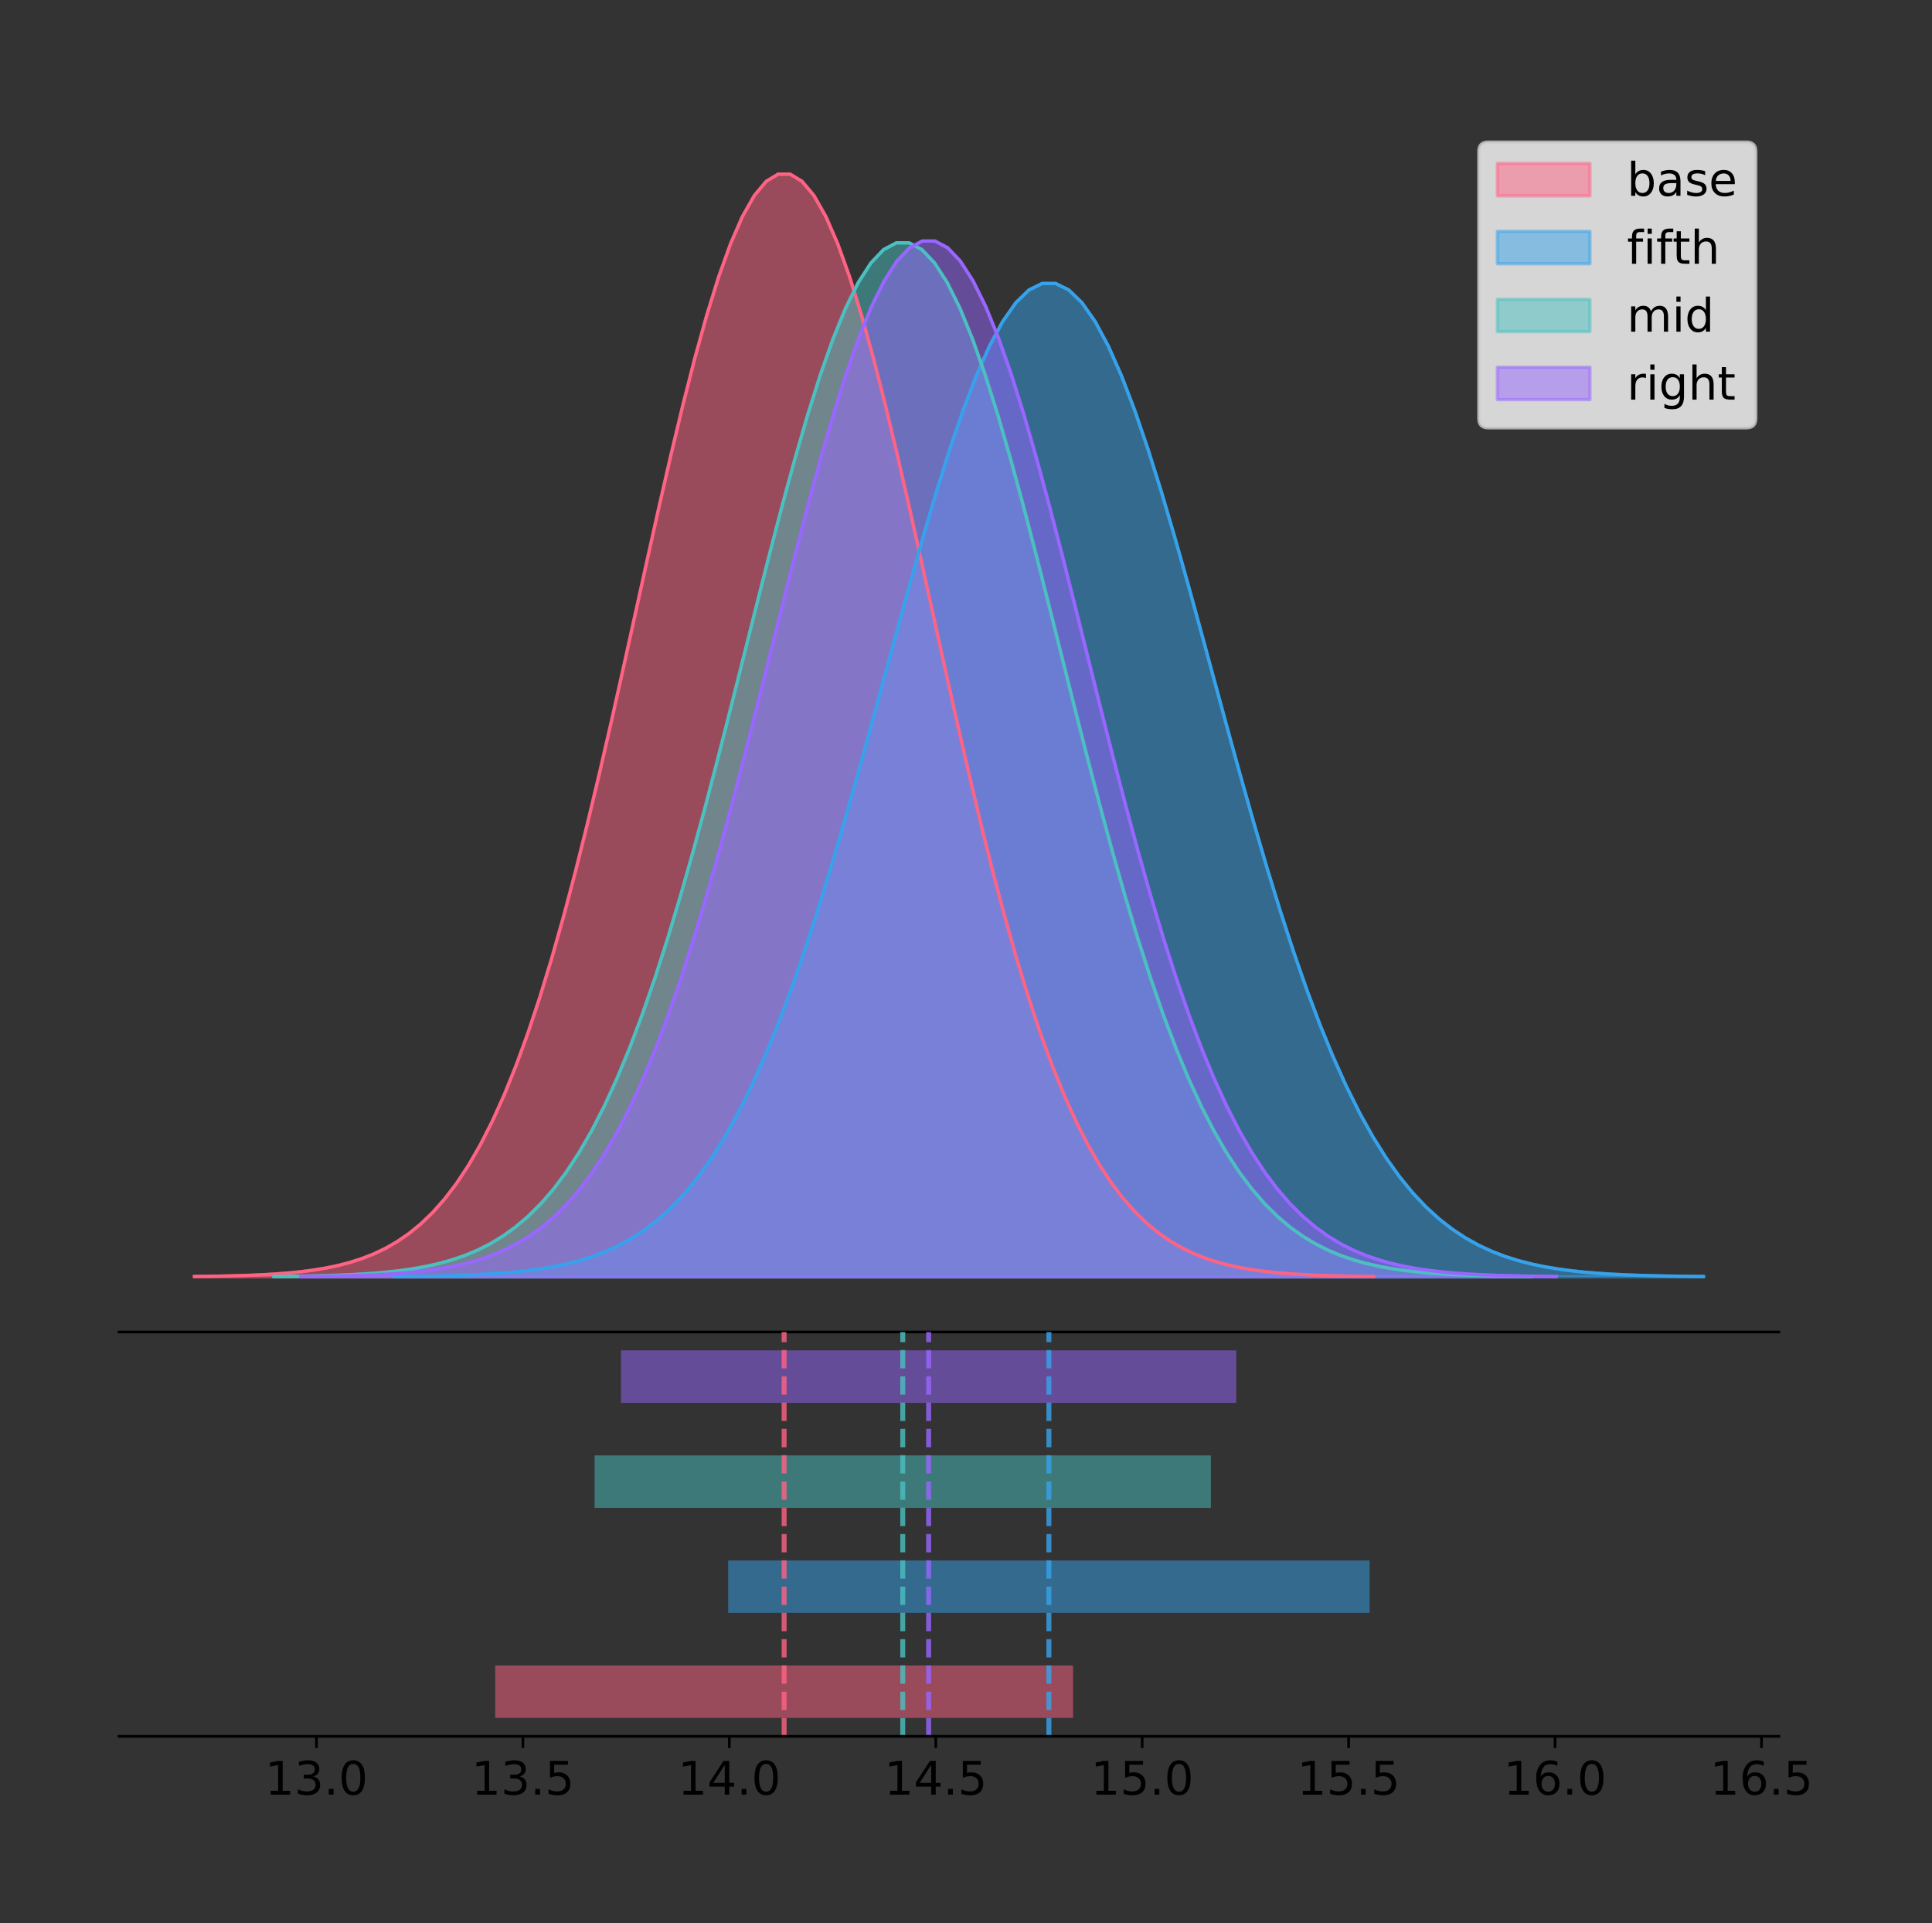 <?xml version="1.0" encoding="utf-8" standalone="no"?>
<!DOCTYPE svg PUBLIC "-//W3C//DTD SVG 1.1//EN"
  "http://www.w3.org/Graphics/SVG/1.1/DTD/svg11.dtd">
<!-- Created with matplotlib (https://matplotlib.org/) -->
<svg height="581.789pt" version="1.1" viewBox="0 0 584.517 581.789" width="584.517pt" xmlns="http://www.w3.org/2000/svg" xmlns:xlink="http://www.w3.org/1999/xlink">
 <rect x="0" y="0" width="584.517" height="581.789" fill="#333333" stroke="none"/>
 <defs>
  <style type="text/css">
*{stroke-linecap:butt;stroke-linejoin:round;}
  </style>
 </defs>
 <g id="figure_1">
  <g id="patch_1">
   <path d="M 0 581.789 
L 584.517 581.789 
L 584.517 0 
L 0 0 
z
" style="fill:none;"/>
  </g>
  <g id="axes_1">
   <g id="patch_2">
    <path d="M 36 402.93 
L 538.2 402.93 
L 538.2 36 
L 36 36 
z
" style="fill:none;"/>
   </g>
   <g id="PolyCollection_1">
    <defs>
     <path d="M 58.827 -195.538 
L 58.827 -195.65 
L 62.431 -195.692 
L 66.036 -195.749 
L 69.64 -195.825 
L 73.244 -195.925 
L 76.848 -196.058 
L 80.452 -196.23 
L 84.056 -196.455 
L 87.661 -196.744 
L 91.265 -197.115 
L 94.869 -197.585 
L 98.473 -198.179 
L 102.077 -198.923 
L 105.681 -199.848 
L 109.286 -200.99 
L 112.89 -202.39 
L 116.494 -204.093 
L 120.098 -206.151 
L 123.702 -208.617 
L 127.306 -211.552 
L 130.911 -215.017 
L 134.515 -219.078 
L 138.119 -223.801 
L 141.723 -229.25 
L 145.327 -235.488 
L 148.931 -242.572 
L 152.535 -250.552 
L 156.14 -259.468 
L 159.744 -269.344 
L 163.348 -280.192 
L 166.952 -292.002 
L 170.556 -304.744 
L 174.16 -318.365 
L 177.765 -332.786 
L 181.369 -347.901 
L 184.973 -363.58 
L 188.577 -379.667 
L 192.181 -395.98 
L 195.785 -412.318 
L 199.39 -428.462 
L 202.994 -444.18 
L 206.598 -459.23 
L 210.202 -473.372 
L 213.806 -486.366 
L 217.41 -497.987 
L 221.015 -508.025 
L 224.619 -516.294 
L 228.223 -522.64 
L 231.827 -526.94 
L 235.431 -529.111 
L 239.035 -529.111 
L 242.64 -526.94 
L 246.244 -522.64 
L 249.848 -516.294 
L 253.452 -508.025 
L 257.056 -497.987 
L 260.66 -486.366 
L 264.264 -473.372 
L 267.869 -459.23 
L 271.473 -444.18 
L 275.077 -428.462 
L 278.681 -412.318 
L 282.285 -395.98 
L 285.889 -379.667 
L 289.494 -363.58 
L 293.098 -347.901 
L 296.702 -332.786 
L 300.306 -318.365 
L 303.91 -304.744 
L 307.514 -292.002 
L 311.119 -280.192 
L 314.723 -269.344 
L 318.327 -259.468 
L 321.931 -250.552 
L 325.535 -242.572 
L 329.139 -235.488 
L 332.744 -229.25 
L 336.348 -223.801 
L 339.952 -219.078 
L 343.556 -215.017 
L 347.16 -211.552 
L 350.764 -208.617 
L 354.369 -206.151 
L 357.973 -204.093 
L 361.577 -202.39 
L 365.181 -200.99 
L 368.785 -199.848 
L 372.389 -198.923 
L 375.993 -198.179 
L 379.598 -197.585 
L 383.202 -197.115 
L 386.806 -196.744 
L 390.41 -196.455 
L 394.014 -196.23 
L 397.618 -196.058 
L 401.223 -195.925 
L 404.827 -195.825 
L 408.431 -195.749 
L 412.035 -195.692 
L 415.639 -195.65 
L 415.639 -195.538 
L 415.639 -195.538 
L 412.035 -195.538 
L 408.431 -195.538 
L 404.827 -195.538 
L 401.223 -195.538 
L 397.618 -195.538 
L 394.014 -195.538 
L 390.41 -195.538 
L 386.806 -195.538 
L 383.202 -195.538 
L 379.598 -195.538 
L 375.993 -195.538 
L 372.389 -195.538 
L 368.785 -195.538 
L 365.181 -195.538 
L 361.577 -195.538 
L 357.973 -195.538 
L 354.369 -195.538 
L 350.764 -195.538 
L 347.16 -195.538 
L 343.556 -195.538 
L 339.952 -195.538 
L 336.348 -195.538 
L 332.744 -195.538 
L 329.139 -195.538 
L 325.535 -195.538 
L 321.931 -195.538 
L 318.327 -195.538 
L 314.723 -195.538 
L 311.119 -195.538 
L 307.514 -195.538 
L 303.91 -195.538 
L 300.306 -195.538 
L 296.702 -195.538 
L 293.098 -195.538 
L 289.494 -195.538 
L 285.889 -195.538 
L 282.285 -195.538 
L 278.681 -195.538 
L 275.077 -195.538 
L 271.473 -195.538 
L 267.869 -195.538 
L 264.264 -195.538 
L 260.66 -195.538 
L 257.056 -195.538 
L 253.452 -195.538 
L 249.848 -195.538 
L 246.244 -195.538 
L 242.64 -195.538 
L 239.035 -195.538 
L 235.431 -195.538 
L 231.827 -195.538 
L 228.223 -195.538 
L 224.619 -195.538 
L 221.015 -195.538 
L 217.41 -195.538 
L 213.806 -195.538 
L 210.202 -195.538 
L 206.598 -195.538 
L 202.994 -195.538 
L 199.39 -195.538 
L 195.785 -195.538 
L 192.181 -195.538 
L 188.577 -195.538 
L 184.973 -195.538 
L 181.369 -195.538 
L 177.765 -195.538 
L 174.16 -195.538 
L 170.556 -195.538 
L 166.952 -195.538 
L 163.348 -195.538 
L 159.744 -195.538 
L 156.14 -195.538 
L 152.535 -195.538 
L 148.931 -195.538 
L 145.327 -195.538 
L 141.723 -195.538 
L 138.119 -195.538 
L 134.515 -195.538 
L 130.911 -195.538 
L 127.306 -195.538 
L 123.702 -195.538 
L 120.098 -195.538 
L 116.494 -195.538 
L 112.89 -195.538 
L 109.286 -195.538 
L 105.681 -195.538 
L 102.077 -195.538 
L 98.473 -195.538 
L 94.869 -195.538 
L 91.265 -195.538 
L 87.661 -195.538 
L 84.056 -195.538 
L 80.452 -195.538 
L 76.848 -195.538 
L 73.244 -195.538 
L 69.64 -195.538 
L 66.036 -195.538 
L 62.431 -195.538 
L 58.827 -195.538 
z
" id="m42a2b2a4ad" style="stroke:#ff6384;stroke-opacity:0.5;"/>
    </defs>
    <g clip-path="url(#pbdfae37629)">
     <use style="fill:#ff6384;fill-opacity:0.5;stroke:#ff6384;stroke-opacity:0.5;" x="0" xlink:href="#m42a2b2a4ad" y="581.789"/>
    </g>
   </g>
   <g id="PolyCollection_2">
    <defs>
     <path d="M 119.302 -195.538 
L 119.302 -195.639 
L 123.303 -195.677 
L 127.304 -195.728 
L 131.304 -195.796 
L 135.305 -195.887 
L 139.306 -196.006 
L 143.307 -196.162 
L 147.307 -196.364 
L 151.308 -196.625 
L 155.309 -196.958 
L 159.309 -197.382 
L 163.31 -197.917 
L 167.311 -198.587 
L 171.312 -199.421 
L 175.312 -200.45 
L 179.313 -201.711 
L 183.314 -203.245 
L 187.314 -205.099 
L 191.315 -207.321 
L 195.316 -209.964 
L 199.317 -213.086 
L 203.317 -216.745 
L 207.318 -220.999 
L 211.319 -225.908 
L 215.319 -231.528 
L 219.32 -237.91 
L 223.321 -245.099 
L 227.322 -253.131 
L 231.322 -262.029 
L 235.323 -271.801 
L 239.324 -282.441 
L 243.324 -293.92 
L 247.325 -306.191 
L 251.326 -319.182 
L 255.326 -332.799 
L 259.327 -346.924 
L 263.328 -361.416 
L 267.329 -376.112 
L 271.329 -390.831 
L 275.33 -405.375 
L 279.331 -419.534 
L 283.331 -433.093 
L 287.332 -445.833 
L 291.333 -457.539 
L 295.334 -468.008 
L 299.334 -477.051 
L 303.335 -484.501 
L 307.336 -490.217 
L 311.336 -494.091 
L 315.337 -496.047 
L 319.338 -496.047 
L 323.339 -494.091 
L 327.339 -490.217 
L 331.34 -484.501 
L 335.341 -477.051 
L 339.341 -468.008 
L 343.342 -457.539 
L 347.343 -445.833 
L 351.344 -433.093 
L 355.344 -419.534 
L 359.345 -405.375 
L 363.346 -390.831 
L 367.346 -376.112 
L 371.347 -361.416 
L 375.348 -346.924 
L 379.349 -332.799 
L 383.349 -319.182 
L 387.35 -306.191 
L 391.351 -293.92 
L 395.351 -282.441 
L 399.352 -271.801 
L 403.353 -262.029 
L 407.354 -253.131 
L 411.354 -245.099 
L 415.355 -237.91 
L 419.356 -231.528 
L 423.356 -225.908 
L 427.357 -220.999 
L 431.358 -216.745 
L 435.358 -213.086 
L 439.359 -209.964 
L 443.36 -207.321 
L 447.361 -205.099 
L 451.361 -203.245 
L 455.362 -201.711 
L 459.363 -200.45 
L 463.363 -199.421 
L 467.364 -198.587 
L 471.365 -197.917 
L 475.366 -197.382 
L 479.366 -196.958 
L 483.367 -196.625 
L 487.368 -196.364 
L 491.368 -196.162 
L 495.369 -196.006 
L 499.37 -195.887 
L 503.371 -195.796 
L 507.371 -195.728 
L 511.372 -195.677 
L 515.373 -195.639 
L 515.373 -195.538 
L 515.373 -195.538 
L 511.372 -195.538 
L 507.371 -195.538 
L 503.371 -195.538 
L 499.37 -195.538 
L 495.369 -195.538 
L 491.368 -195.538 
L 487.368 -195.538 
L 483.367 -195.538 
L 479.366 -195.538 
L 475.366 -195.538 
L 471.365 -195.538 
L 467.364 -195.538 
L 463.363 -195.538 
L 459.363 -195.538 
L 455.362 -195.538 
L 451.361 -195.538 
L 447.361 -195.538 
L 443.36 -195.538 
L 439.359 -195.538 
L 435.358 -195.538 
L 431.358 -195.538 
L 427.357 -195.538 
L 423.356 -195.538 
L 419.356 -195.538 
L 415.355 -195.538 
L 411.354 -195.538 
L 407.354 -195.538 
L 403.353 -195.538 
L 399.352 -195.538 
L 395.351 -195.538 
L 391.351 -195.538 
L 387.35 -195.538 
L 383.349 -195.538 
L 379.349 -195.538 
L 375.348 -195.538 
L 371.347 -195.538 
L 367.346 -195.538 
L 363.346 -195.538 
L 359.345 -195.538 
L 355.344 -195.538 
L 351.344 -195.538 
L 347.343 -195.538 
L 343.342 -195.538 
L 339.341 -195.538 
L 335.341 -195.538 
L 331.34 -195.538 
L 327.339 -195.538 
L 323.339 -195.538 
L 319.338 -195.538 
L 315.337 -195.538 
L 311.336 -195.538 
L 307.336 -195.538 
L 303.335 -195.538 
L 299.334 -195.538 
L 295.334 -195.538 
L 291.333 -195.538 
L 287.332 -195.538 
L 283.331 -195.538 
L 279.331 -195.538 
L 275.33 -195.538 
L 271.329 -195.538 
L 267.329 -195.538 
L 263.328 -195.538 
L 259.327 -195.538 
L 255.326 -195.538 
L 251.326 -195.538 
L 247.325 -195.538 
L 243.324 -195.538 
L 239.324 -195.538 
L 235.323 -195.538 
L 231.322 -195.538 
L 227.322 -195.538 
L 223.321 -195.538 
L 219.32 -195.538 
L 215.319 -195.538 
L 211.319 -195.538 
L 207.318 -195.538 
L 203.317 -195.538 
L 199.317 -195.538 
L 195.316 -195.538 
L 191.315 -195.538 
L 187.314 -195.538 
L 183.314 -195.538 
L 179.313 -195.538 
L 175.312 -195.538 
L 171.312 -195.538 
L 167.311 -195.538 
L 163.31 -195.538 
L 159.309 -195.538 
L 155.309 -195.538 
L 151.308 -195.538 
L 147.307 -195.538 
L 143.307 -195.538 
L 139.306 -195.538 
L 135.305 -195.538 
L 131.304 -195.538 
L 127.304 -195.538 
L 123.303 -195.538 
L 119.302 -195.538 
z
" id="mcbd008e2ab" style="stroke:#36a2eb;stroke-opacity:0.5;"/>
    </defs>
    <g clip-path="url(#pbdfae37629)">
     <use style="fill:#36a2eb;fill-opacity:0.5;stroke:#36a2eb;stroke-opacity:0.5;" x="0" xlink:href="#mcbd008e2ab" y="581.789"/>
    </g>
   </g>
   <g id="PolyCollection_3">
    <defs>
     <path d="M 82.864 -195.538 
L 82.864 -195.643 
L 86.707 -195.683 
L 90.551 -195.736 
L 94.394 -195.807 
L 98.238 -195.901 
L 102.081 -196.025 
L 105.925 -196.187 
L 109.769 -196.398 
L 113.612 -196.669 
L 117.456 -197.016 
L 121.299 -197.458 
L 125.143 -198.015 
L 128.986 -198.712 
L 132.83 -199.579 
L 136.673 -200.65 
L 140.517 -201.963 
L 144.361 -203.561 
L 148.204 -205.49 
L 152.048 -207.802 
L 155.891 -210.554 
L 159.735 -213.804 
L 163.578 -217.612 
L 167.422 -222.04 
L 171.265 -227.15 
L 175.109 -233 
L 178.953 -239.643 
L 182.796 -247.126 
L 186.64 -255.486 
L 190.483 -264.747 
L 194.327 -274.919 
L 198.17 -285.994 
L 202.014 -297.943 
L 205.857 -310.715 
L 209.701 -324.237 
L 213.545 -338.411 
L 217.388 -353.114 
L 221.232 -368.198 
L 225.075 -383.496 
L 228.919 -398.816 
L 232.762 -413.955 
L 236.606 -428.693 
L 240.449 -442.806 
L 244.293 -456.067 
L 248.137 -468.252 
L 251.98 -479.149 
L 255.824 -488.561 
L 259.667 -496.316 
L 263.511 -502.266 
L 267.354 -506.298 
L 271.198 -508.334 
L 275.041 -508.334 
L 278.885 -506.298 
L 282.729 -502.266 
L 286.572 -496.316 
L 290.416 -488.561 
L 294.259 -479.149 
L 298.103 -468.252 
L 301.946 -456.067 
L 305.79 -442.806 
L 309.633 -428.693 
L 313.477 -413.955 
L 317.321 -398.816 
L 321.164 -383.496 
L 325.008 -368.198 
L 328.851 -353.114 
L 332.695 -338.411 
L 336.538 -324.237 
L 340.382 -310.715 
L 344.225 -297.943 
L 348.069 -285.994 
L 351.913 -274.919 
L 355.756 -264.747 
L 359.6 -255.486 
L 363.443 -247.126 
L 367.287 -239.643 
L 371.13 -233 
L 374.974 -227.15 
L 378.817 -222.04 
L 382.661 -217.612 
L 386.505 -213.804 
L 390.348 -210.554 
L 394.192 -207.802 
L 398.035 -205.49 
L 401.879 -203.561 
L 405.722 -201.963 
L 409.566 -200.65 
L 413.409 -199.579 
L 417.253 -198.712 
L 421.097 -198.015 
L 424.94 -197.458 
L 428.784 -197.016 
L 432.627 -196.669 
L 436.471 -196.398 
L 440.314 -196.187 
L 444.158 -196.025 
L 448.001 -195.901 
L 451.845 -195.807 
L 455.689 -195.736 
L 459.532 -195.683 
L 463.376 -195.643 
L 463.376 -195.538 
L 463.376 -195.538 
L 459.532 -195.538 
L 455.689 -195.538 
L 451.845 -195.538 
L 448.001 -195.538 
L 444.158 -195.538 
L 440.314 -195.538 
L 436.471 -195.538 
L 432.627 -195.538 
L 428.784 -195.538 
L 424.94 -195.538 
L 421.097 -195.538 
L 417.253 -195.538 
L 413.409 -195.538 
L 409.566 -195.538 
L 405.722 -195.538 
L 401.879 -195.538 
L 398.035 -195.538 
L 394.192 -195.538 
L 390.348 -195.538 
L 386.505 -195.538 
L 382.661 -195.538 
L 378.817 -195.538 
L 374.974 -195.538 
L 371.13 -195.538 
L 367.287 -195.538 
L 363.443 -195.538 
L 359.6 -195.538 
L 355.756 -195.538 
L 351.913 -195.538 
L 348.069 -195.538 
L 344.225 -195.538 
L 340.382 -195.538 
L 336.538 -195.538 
L 332.695 -195.538 
L 328.851 -195.538 
L 325.008 -195.538 
L 321.164 -195.538 
L 317.321 -195.538 
L 313.477 -195.538 
L 309.633 -195.538 
L 305.79 -195.538 
L 301.946 -195.538 
L 298.103 -195.538 
L 294.259 -195.538 
L 290.416 -195.538 
L 286.572 -195.538 
L 282.729 -195.538 
L 278.885 -195.538 
L 275.041 -195.538 
L 271.198 -195.538 
L 267.354 -195.538 
L 263.511 -195.538 
L 259.667 -195.538 
L 255.824 -195.538 
L 251.98 -195.538 
L 248.137 -195.538 
L 244.293 -195.538 
L 240.449 -195.538 
L 236.606 -195.538 
L 232.762 -195.538 
L 228.919 -195.538 
L 225.075 -195.538 
L 221.232 -195.538 
L 217.388 -195.538 
L 213.545 -195.538 
L 209.701 -195.538 
L 205.857 -195.538 
L 202.014 -195.538 
L 198.17 -195.538 
L 194.327 -195.538 
L 190.483 -195.538 
L 186.64 -195.538 
L 182.796 -195.538 
L 178.953 -195.538 
L 175.109 -195.538 
L 171.265 -195.538 
L 167.422 -195.538 
L 163.578 -195.538 
L 159.735 -195.538 
L 155.891 -195.538 
L 152.048 -195.538 
L 148.204 -195.538 
L 144.361 -195.538 
L 140.517 -195.538 
L 136.673 -195.538 
L 132.83 -195.538 
L 128.986 -195.538 
L 125.143 -195.538 
L 121.299 -195.538 
L 117.456 -195.538 
L 113.612 -195.538 
L 109.769 -195.538 
L 105.925 -195.538 
L 102.081 -195.538 
L 98.238 -195.538 
L 94.394 -195.538 
L 90.551 -195.538 
L 86.707 -195.538 
L 82.864 -195.538 
z
" id="m8d661beea3" style="stroke:#4bc0c0;stroke-opacity:0.5;"/>
    </defs>
    <g clip-path="url(#pbdfae37629)">
     <use style="fill:#4bc0c0;fill-opacity:0.5;stroke:#4bc0c0;stroke-opacity:0.5;" x="0" xlink:href="#m8d661beea3" y="581.789"/>
    </g>
   </g>
   <g id="PolyCollection_4">
    <defs>
     <path d="M 91.024 -195.538 
L 91.024 -195.643 
L 94.861 -195.683 
L 98.698 -195.736 
L 102.535 -195.807 
L 106.371 -195.902 
L 110.208 -196.026 
L 114.045 -196.188 
L 117.882 -196.399 
L 121.719 -196.671 
L 125.556 -197.019 
L 129.393 -197.461 
L 133.23 -198.019 
L 137.067 -198.718 
L 140.904 -199.586 
L 144.741 -200.659 
L 148.578 -201.974 
L 152.415 -203.574 
L 156.251 -205.507 
L 160.088 -207.824 
L 163.925 -210.58 
L 167.762 -213.835 
L 171.599 -217.65 
L 175.436 -222.086 
L 179.273 -227.205 
L 183.11 -233.064 
L 186.947 -239.719 
L 190.784 -247.215 
L 194.621 -255.59 
L 198.458 -264.867 
L 202.295 -275.057 
L 206.131 -286.15 
L 209.968 -298.12 
L 213.805 -310.914 
L 217.642 -324.46 
L 221.479 -338.658 
L 225.316 -353.386 
L 229.153 -368.497 
L 232.99 -383.821 
L 236.827 -399.168 
L 240.664 -414.332 
L 244.501 -429.096 
L 248.338 -443.234 
L 252.175 -456.517 
L 256.011 -468.723 
L 259.848 -479.639 
L 263.685 -489.068 
L 267.522 -496.836 
L 271.359 -502.797 
L 275.196 -506.836 
L 279.033 -508.875 
L 282.87 -508.875 
L 286.707 -506.836 
L 290.544 -502.797 
L 294.381 -496.836 
L 298.218 -489.068 
L 302.055 -479.639 
L 305.891 -468.723 
L 309.728 -456.517 
L 313.565 -443.234 
L 317.402 -429.096 
L 321.239 -414.332 
L 325.076 -399.168 
L 328.913 -383.821 
L 332.75 -368.497 
L 336.587 -353.386 
L 340.424 -338.658 
L 344.261 -324.46 
L 348.098 -310.914 
L 351.935 -298.12 
L 355.771 -286.15 
L 359.608 -275.057 
L 363.445 -264.867 
L 367.282 -255.59 
L 371.119 -247.215 
L 374.956 -239.719 
L 378.793 -233.064 
L 382.63 -227.205 
L 386.467 -222.086 
L 390.304 -217.65 
L 394.141 -213.835 
L 397.978 -210.58 
L 401.815 -207.824 
L 405.651 -205.507 
L 409.488 -203.574 
L 413.325 -201.974 
L 417.162 -200.659 
L 420.999 -199.586 
L 424.836 -198.718 
L 428.673 -198.019 
L 432.51 -197.461 
L 436.347 -197.019 
L 440.184 -196.671 
L 444.021 -196.399 
L 447.858 -196.188 
L 451.695 -196.026 
L 455.531 -195.902 
L 459.368 -195.807 
L 463.205 -195.736 
L 467.042 -195.683 
L 470.879 -195.643 
L 470.879 -195.538 
L 470.879 -195.538 
L 467.042 -195.538 
L 463.205 -195.538 
L 459.368 -195.538 
L 455.531 -195.538 
L 451.695 -195.538 
L 447.858 -195.538 
L 444.021 -195.538 
L 440.184 -195.538 
L 436.347 -195.538 
L 432.51 -195.538 
L 428.673 -195.538 
L 424.836 -195.538 
L 420.999 -195.538 
L 417.162 -195.538 
L 413.325 -195.538 
L 409.488 -195.538 
L 405.651 -195.538 
L 401.815 -195.538 
L 397.978 -195.538 
L 394.141 -195.538 
L 390.304 -195.538 
L 386.467 -195.538 
L 382.63 -195.538 
L 378.793 -195.538 
L 374.956 -195.538 
L 371.119 -195.538 
L 367.282 -195.538 
L 363.445 -195.538 
L 359.608 -195.538 
L 355.771 -195.538 
L 351.935 -195.538 
L 348.098 -195.538 
L 344.261 -195.538 
L 340.424 -195.538 
L 336.587 -195.538 
L 332.75 -195.538 
L 328.913 -195.538 
L 325.076 -195.538 
L 321.239 -195.538 
L 317.402 -195.538 
L 313.565 -195.538 
L 309.728 -195.538 
L 305.891 -195.538 
L 302.055 -195.538 
L 298.218 -195.538 
L 294.381 -195.538 
L 290.544 -195.538 
L 286.707 -195.538 
L 282.87 -195.538 
L 279.033 -195.538 
L 275.196 -195.538 
L 271.359 -195.538 
L 267.522 -195.538 
L 263.685 -195.538 
L 259.848 -195.538 
L 256.011 -195.538 
L 252.175 -195.538 
L 248.338 -195.538 
L 244.501 -195.538 
L 240.664 -195.538 
L 236.827 -195.538 
L 232.99 -195.538 
L 229.153 -195.538 
L 225.316 -195.538 
L 221.479 -195.538 
L 217.642 -195.538 
L 213.805 -195.538 
L 209.968 -195.538 
L 206.131 -195.538 
L 202.295 -195.538 
L 198.458 -195.538 
L 194.621 -195.538 
L 190.784 -195.538 
L 186.947 -195.538 
L 183.11 -195.538 
L 179.273 -195.538 
L 175.436 -195.538 
L 171.599 -195.538 
L 167.762 -195.538 
L 163.925 -195.538 
L 160.088 -195.538 
L 156.251 -195.538 
L 152.415 -195.538 
L 148.578 -195.538 
L 144.741 -195.538 
L 140.904 -195.538 
L 137.067 -195.538 
L 133.23 -195.538 
L 129.393 -195.538 
L 125.556 -195.538 
L 121.719 -195.538 
L 117.882 -195.538 
L 114.045 -195.538 
L 110.208 -195.538 
L 106.371 -195.538 
L 102.535 -195.538 
L 98.698 -195.538 
L 94.861 -195.538 
L 91.024 -195.538 
z
" id="mf1f1992d20" style="stroke:#9966ff;stroke-opacity:0.5;"/>
    </defs>
    <g clip-path="url(#pbdfae37629)">
     <use style="fill:#9966ff;fill-opacity:0.5;stroke:#9966ff;stroke-opacity:0.5;" x="0" xlink:href="#mf1f1992d20" y="581.789"/>
    </g>
   </g>
   <g id="line2d_1">
    <path clip-path="url(#pbdfae37629)" d="M 58.827 386.139 
L 62.431 386.097 
L 66.036 386.04 
L 69.64 385.965 
L 73.244 385.864 
L 76.848 385.732 
L 80.452 385.559 
L 84.056 385.334 
L 87.661 385.045 
L 91.265 384.675 
L 94.869 384.204 
L 98.473 383.61 
L 102.077 382.867 
L 105.681 381.941 
L 109.286 380.799 
L 112.89 379.399 
L 116.494 377.696 
L 120.098 375.639 
L 123.702 373.172 
L 127.306 370.238 
L 130.911 366.772 
L 134.515 362.711 
L 138.119 357.989 
L 141.723 352.539 
L 145.327 346.301 
L 148.931 339.217 
L 152.535 331.237 
L 156.14 322.322 
L 159.744 312.445 
L 163.348 301.597 
L 166.952 289.787 
L 170.556 277.045 
L 174.16 263.424 
L 177.765 249.004 
L 181.369 233.888 
L 184.973 218.209 
L 188.577 202.123 
L 192.181 185.809 
L 195.785 169.471 
L 199.39 153.327 
L 202.994 137.61 
L 206.598 122.559 
L 210.202 108.418 
L 213.806 95.423 
L 217.41 83.803 
L 221.015 73.765 
L 224.619 65.495 
L 228.223 59.15 
L 231.827 54.85 
L 235.431 52.679 
L 239.035 52.679 
L 242.64 54.85 
L 246.244 59.15 
L 249.848 65.495 
L 253.452 73.765 
L 257.056 83.803 
L 260.66 95.423 
L 264.264 108.418 
L 267.869 122.559 
L 271.473 137.61 
L 275.077 153.327 
L 278.681 169.471 
L 282.285 185.809 
L 285.889 202.123 
L 289.494 218.209 
L 293.098 233.888 
L 296.702 249.004 
L 300.306 263.424 
L 303.91 277.045 
L 307.514 289.787 
L 311.119 301.597 
L 314.723 312.445 
L 318.327 322.322 
L 321.931 331.237 
L 325.535 339.217 
L 329.139 346.301 
L 332.744 352.539 
L 336.348 357.989 
L 339.952 362.711 
L 343.556 366.772 
L 347.16 370.238 
L 350.764 373.172 
L 354.369 375.639 
L 357.973 377.696 
L 361.577 379.399 
L 365.181 380.799 
L 368.785 381.941 
L 372.389 382.867 
L 375.993 383.61 
L 379.598 384.204 
L 383.202 384.675 
L 386.806 385.045 
L 390.41 385.334 
L 394.014 385.559 
L 397.618 385.732 
L 401.223 385.864 
L 404.827 385.965 
L 408.431 386.04 
L 412.035 386.097 
L 415.639 386.139 
" style="fill:none;stroke:#ff6384;stroke-linecap:square;"/>
   </g>
   <g id="line2d_2">
    <path clip-path="url(#pbdfae37629)" d="M 119.302 386.15 
L 123.303 386.112 
L 127.304 386.061 
L 131.304 385.993 
L 135.305 385.902 
L 139.306 385.783 
L 143.307 385.628 
L 147.307 385.425 
L 151.308 385.165 
L 155.309 384.831 
L 159.309 384.407 
L 163.31 383.872 
L 167.311 383.202 
L 171.312 382.369 
L 175.312 381.34 
L 179.313 380.079 
L 183.314 378.544 
L 187.314 376.691 
L 191.315 374.469 
L 195.316 371.825 
L 199.317 368.703 
L 203.317 365.045 
L 207.318 360.79 
L 211.319 355.881 
L 215.319 350.261 
L 219.32 343.879 
L 223.321 336.69 
L 227.322 328.658 
L 231.322 319.761 
L 235.323 309.988 
L 239.324 299.349 
L 243.324 287.869 
L 247.325 275.599 
L 251.326 262.608 
L 255.326 248.99 
L 259.327 234.865 
L 263.328 220.373 
L 267.329 205.677 
L 271.329 190.958 
L 275.33 176.414 
L 279.331 162.255 
L 283.331 148.696 
L 287.332 135.957 
L 291.333 124.25 
L 295.334 113.781 
L 299.334 104.738 
L 303.335 97.289 
L 307.336 91.572 
L 311.336 87.698 
L 315.337 85.742 
L 319.338 85.742 
L 323.339 87.698 
L 327.339 91.572 
L 331.34 97.289 
L 335.341 104.738 
L 339.341 113.781 
L 343.342 124.25 
L 347.343 135.957 
L 351.344 148.696 
L 355.344 162.255 
L 359.345 176.414 
L 363.346 190.958 
L 367.346 205.677 
L 371.347 220.373 
L 375.348 234.865 
L 379.349 248.99 
L 383.349 262.608 
L 387.35 275.599 
L 391.351 287.869 
L 395.351 299.349 
L 399.352 309.988 
L 403.353 319.761 
L 407.354 328.658 
L 411.354 336.69 
L 415.355 343.879 
L 419.356 350.261 
L 423.356 355.881 
L 427.357 360.79 
L 431.358 365.045 
L 435.358 368.703 
L 439.359 371.825 
L 443.36 374.469 
L 447.361 376.691 
L 451.361 378.544 
L 455.362 380.079 
L 459.363 381.34 
L 463.363 382.369 
L 467.364 383.202 
L 471.365 383.872 
L 475.366 384.407 
L 479.366 384.831 
L 483.367 385.165 
L 487.368 385.425 
L 491.368 385.628 
L 495.369 385.783 
L 499.37 385.902 
L 503.371 385.993 
L 507.371 386.061 
L 511.372 386.112 
L 515.373 386.15 
" style="fill:none;stroke:#36a2eb;stroke-linecap:square;"/>
   </g>
   <g id="line2d_3">
    <path clip-path="url(#pbdfae37629)" d="M 82.864 386.146 
L 86.707 386.107 
L 90.551 386.054 
L 94.394 385.982 
L 98.238 385.888 
L 102.081 385.764 
L 105.925 385.602 
L 109.769 385.392 
L 113.612 385.12 
L 117.456 384.773 
L 121.299 384.332 
L 125.143 383.775 
L 128.986 383.077 
L 132.83 382.21 
L 136.673 381.139 
L 140.517 379.826 
L 144.361 378.229 
L 148.204 376.3 
L 152.048 373.987 
L 155.891 371.235 
L 159.735 367.986 
L 163.578 364.178 
L 167.422 359.749 
L 171.265 354.639 
L 175.109 348.79 
L 178.953 342.147 
L 182.796 334.663 
L 186.64 326.303 
L 190.483 317.042 
L 194.327 306.87 
L 198.17 295.795 
L 202.014 283.847 
L 205.857 271.074 
L 209.701 257.552 
L 213.545 243.378 
L 217.388 228.675 
L 221.232 213.591 
L 225.075 198.294 
L 228.919 182.973 
L 232.762 167.835 
L 236.606 153.096 
L 240.449 138.983 
L 244.293 125.722 
L 248.137 113.537 
L 251.98 102.641 
L 255.824 93.228 
L 259.667 85.473 
L 263.511 79.523 
L 267.354 75.491 
L 271.198 73.455 
L 275.041 73.455 
L 278.885 75.491 
L 282.729 79.523 
L 286.572 85.473 
L 290.416 93.228 
L 294.259 102.641 
L 298.103 113.537 
L 301.946 125.722 
L 305.79 138.983 
L 309.633 153.096 
L 313.477 167.835 
L 317.321 182.973 
L 321.164 198.294 
L 325.008 213.591 
L 328.851 228.675 
L 332.695 243.378 
L 336.538 257.552 
L 340.382 271.074 
L 344.225 283.847 
L 348.069 295.795 
L 351.913 306.87 
L 355.756 317.042 
L 359.6 326.303 
L 363.443 334.663 
L 367.287 342.147 
L 371.13 348.79 
L 374.974 354.639 
L 378.817 359.749 
L 382.661 364.178 
L 386.505 367.986 
L 390.348 371.235 
L 394.192 373.987 
L 398.035 376.3 
L 401.879 378.229 
L 405.722 379.826 
L 409.566 381.139 
L 413.409 382.21 
L 417.253 383.077 
L 421.097 383.775 
L 424.94 384.332 
L 428.784 384.773 
L 432.627 385.12 
L 436.471 385.392 
L 440.314 385.602 
L 444.158 385.764 
L 448.001 385.888 
L 451.845 385.982 
L 455.689 386.054 
L 459.532 386.107 
L 463.376 386.146 
" style="fill:none;stroke:#4bc0c0;stroke-linecap:square;"/>
   </g>
   <g id="line2d_4">
    <path clip-path="url(#pbdfae37629)" d="M 91.024 386.146 
L 94.861 386.106 
L 98.698 386.053 
L 102.535 385.982 
L 106.371 385.888 
L 110.208 385.763 
L 114.045 385.601 
L 117.882 385.39 
L 121.719 385.118 
L 125.556 384.77 
L 129.393 384.328 
L 133.23 383.771 
L 137.067 383.072 
L 140.904 382.203 
L 144.741 381.13 
L 148.578 379.815 
L 152.415 378.215 
L 156.251 376.282 
L 160.088 373.966 
L 163.925 371.209 
L 167.762 367.954 
L 171.599 364.139 
L 175.436 359.703 
L 179.273 354.585 
L 183.11 348.725 
L 186.947 342.07 
L 190.784 334.574 
L 194.621 326.2 
L 198.458 316.922 
L 202.295 306.733 
L 206.131 295.639 
L 209.968 283.67 
L 213.805 270.875 
L 217.642 257.329 
L 221.479 243.131 
L 225.316 228.403 
L 229.153 213.292 
L 232.99 197.969 
L 236.827 182.622 
L 240.664 167.457 
L 244.501 152.693 
L 248.338 138.556 
L 252.175 125.272 
L 256.011 113.066 
L 259.848 102.15 
L 263.685 92.721 
L 267.522 84.953 
L 271.359 78.993 
L 275.196 74.954 
L 279.033 72.914 
L 282.87 72.914 
L 286.707 74.954 
L 290.544 78.993 
L 294.381 84.953 
L 298.218 92.721 
L 302.055 102.15 
L 305.891 113.066 
L 309.728 125.272 
L 313.565 138.556 
L 317.402 152.693 
L 321.239 167.457 
L 325.076 182.622 
L 328.913 197.969 
L 332.75 213.292 
L 336.587 228.403 
L 340.424 243.131 
L 344.261 257.329 
L 348.098 270.875 
L 351.935 283.67 
L 355.771 295.639 
L 359.608 306.733 
L 363.445 316.922 
L 367.282 326.2 
L 371.119 334.574 
L 374.956 342.07 
L 378.793 348.725 
L 382.63 354.585 
L 386.467 359.703 
L 390.304 364.139 
L 394.141 367.954 
L 397.978 371.209 
L 401.815 373.966 
L 405.651 376.282 
L 409.488 378.215 
L 413.325 379.815 
L 417.162 381.13 
L 420.999 382.203 
L 424.836 383.072 
L 428.673 383.771 
L 432.51 384.328 
L 436.347 384.77 
L 440.184 385.118 
L 444.021 385.39 
L 447.858 385.601 
L 451.695 385.763 
L 455.531 385.888 
L 459.368 385.982 
L 463.205 386.053 
L 467.042 386.106 
L 470.879 386.146 
" style="fill:none;stroke:#9966ff;stroke-linecap:square;"/>
   </g>
   <g id="patch_3">
    <path d="M 36 402.93 
L 538.2 402.93 
" style="fill:none;stroke:#000000;stroke-linecap:square;stroke-linejoin:miter;stroke-width:0.8;"/>
   </g>
   <g id="legend_1">
    <g id="patch_4">
     <path d="M 450.225 129.398 
L 528.4 129.398 
Q 531.2 129.398 531.2 126.597 
L 531.2 45.8 
Q 531.2 43 528.4 43 
L 450.225 43 
Q 447.425 43 447.425 45.8 
L 447.425 126.597 
Q 447.425 129.398 450.225 129.398 
z
" style="fill:#ffffff;opacity:0.8;stroke:#cccccc;stroke-linejoin:miter;"/>
    </g>
    <g id="patch_5">
     <path d="M 453.025 59.238 
L 481.025 59.238 
L 481.025 49.438 
L 453.025 49.438 
z
" style="fill:#ff6384;opacity:0.5;stroke:#ff6384;stroke-linejoin:miter;"/>
    </g>
    <g id="text_1">
     <!-- base -->
     <defs>
      <path d="M 48.688 27.297 
Q 48.688 37.203 44.609 42.844 
Q 40.531 48.484 33.406 48.484 
Q 26.266 48.484 22.188 42.844 
Q 18.109 37.203 18.109 27.297 
Q 18.109 17.391 22.188 11.75 
Q 26.266 6.109 33.406 6.109 
Q 40.531 6.109 44.609 11.75 
Q 48.688 17.391 48.688 27.297 
z
M 18.109 46.391 
Q 20.953 51.266 25.266 53.625 
Q 29.594 56 35.594 56 
Q 45.562 56 51.781 48.094 
Q 58.016 40.188 58.016 27.297 
Q 58.016 14.406 51.781 6.484 
Q 45.562 -1.422 35.594 -1.422 
Q 29.594 -1.422 25.266 0.953 
Q 20.953 3.328 18.109 8.203 
L 18.109 0 
L 9.078 0 
L 9.078 75.984 
L 18.109 75.984 
z
" id="DejaVuSans-98"/>
      <path d="M 34.281 27.484 
Q 23.391 27.484 19.188 25 
Q 14.984 22.516 14.984 16.5 
Q 14.984 11.719 18.141 8.906 
Q 21.297 6.109 26.703 6.109 
Q 34.188 6.109 38.703 11.406 
Q 43.219 16.703 43.219 25.484 
L 43.219 27.484 
z
M 52.203 31.203 
L 52.203 0 
L 43.219 0 
L 43.219 8.297 
Q 40.141 3.328 35.547 0.953 
Q 30.953 -1.422 24.312 -1.422 
Q 15.922 -1.422 10.953 3.297 
Q 6 8.016 6 15.922 
Q 6 25.141 12.172 29.828 
Q 18.359 34.516 30.609 34.516 
L 43.219 34.516 
L 43.219 35.406 
Q 43.219 41.609 39.141 45 
Q 35.062 48.391 27.688 48.391 
Q 23 48.391 18.547 47.266 
Q 14.109 46.141 10.016 43.891 
L 10.016 52.203 
Q 14.938 54.109 19.578 55.047 
Q 24.219 56 28.609 56 
Q 40.484 56 46.344 49.844 
Q 52.203 43.703 52.203 31.203 
z
" id="DejaVuSans-97"/>
      <path d="M 44.281 53.078 
L 44.281 44.578 
Q 40.484 46.531 36.375 47.5 
Q 32.281 48.484 27.875 48.484 
Q 21.188 48.484 17.844 46.438 
Q 14.5 44.391 14.5 40.281 
Q 14.5 37.156 16.891 35.375 
Q 19.281 33.594 26.516 31.984 
L 29.594 31.297 
Q 39.156 29.25 43.188 25.516 
Q 47.219 21.781 47.219 15.094 
Q 47.219 7.469 41.188 3.016 
Q 35.156 -1.422 24.609 -1.422 
Q 20.219 -1.422 15.453 -0.562 
Q 10.688 0.297 5.422 2 
L 5.422 11.281 
Q 10.406 8.688 15.234 7.391 
Q 20.062 6.109 24.812 6.109 
Q 31.156 6.109 34.562 8.281 
Q 37.984 10.453 37.984 14.406 
Q 37.984 18.062 35.516 20.016 
Q 33.062 21.969 24.703 23.781 
L 21.578 24.516 
Q 13.234 26.266 9.516 29.906 
Q 5.812 33.547 5.812 39.891 
Q 5.812 47.609 11.281 51.797 
Q 16.75 56 26.812 56 
Q 31.781 56 36.172 55.266 
Q 40.578 54.547 44.281 53.078 
z
" id="DejaVuSans-115"/>
      <path d="M 56.203 29.594 
L 56.203 25.203 
L 14.891 25.203 
Q 15.484 15.922 20.484 11.062 
Q 25.484 6.203 34.422 6.203 
Q 39.594 6.203 44.453 7.469 
Q 49.312 8.734 54.109 11.281 
L 54.109 2.781 
Q 49.266 0.734 44.188 -0.344 
Q 39.109 -1.422 33.891 -1.422 
Q 20.797 -1.422 13.156 6.188 
Q 5.516 13.812 5.516 26.812 
Q 5.516 40.234 12.766 48.109 
Q 20.016 56 32.328 56 
Q 43.359 56 49.781 48.891 
Q 56.203 41.797 56.203 29.594 
z
M 47.219 32.234 
Q 47.125 39.594 43.094 43.984 
Q 39.062 48.391 32.422 48.391 
Q 24.906 48.391 20.391 44.141 
Q 15.875 39.891 15.188 32.172 
z
" id="DejaVuSans-101"/>
     </defs>
     <g transform="translate(492.225 59.238)scale(0.14 -0.14)">
      <use xlink:href="#DejaVuSans-98"/>
      <use x="63.477" xlink:href="#DejaVuSans-97"/>
      <use x="124.756" xlink:href="#DejaVuSans-115"/>
      <use x="176.855" xlink:href="#DejaVuSans-101"/>
     </g>
    </g>
    <g id="patch_6">
     <path d="M 453.025 79.787 
L 481.025 79.787 
L 481.025 69.987 
L 453.025 69.987 
z
" style="fill:#36a2eb;opacity:0.5;stroke:#36a2eb;stroke-linejoin:miter;"/>
    </g>
    <g id="text_2">
     <!-- fifth -->
     <defs>
      <path d="M 37.109 75.984 
L 37.109 68.5 
L 28.516 68.5 
Q 23.688 68.5 21.797 66.547 
Q 19.922 64.594 19.922 59.516 
L 19.922 54.688 
L 34.719 54.688 
L 34.719 47.703 
L 19.922 47.703 
L 19.922 0 
L 10.891 0 
L 10.891 47.703 
L 2.297 47.703 
L 2.297 54.688 
L 10.891 54.688 
L 10.891 58.5 
Q 10.891 67.625 15.141 71.797 
Q 19.391 75.984 28.609 75.984 
z
" id="DejaVuSans-102"/>
      <path d="M 9.422 54.688 
L 18.406 54.688 
L 18.406 0 
L 9.422 0 
z
M 9.422 75.984 
L 18.406 75.984 
L 18.406 64.594 
L 9.422 64.594 
z
" id="DejaVuSans-105"/>
      <path d="M 18.312 70.219 
L 18.312 54.688 
L 36.812 54.688 
L 36.812 47.703 
L 18.312 47.703 
L 18.312 18.016 
Q 18.312 11.328 20.141 9.422 
Q 21.969 7.516 27.594 7.516 
L 36.812 7.516 
L 36.812 0 
L 27.594 0 
Q 17.188 0 13.234 3.875 
Q 9.281 7.766 9.281 18.016 
L 9.281 47.703 
L 2.688 47.703 
L 2.688 54.688 
L 9.281 54.688 
L 9.281 70.219 
z
" id="DejaVuSans-116"/>
      <path d="M 54.891 33.016 
L 54.891 0 
L 45.906 0 
L 45.906 32.719 
Q 45.906 40.484 42.875 44.328 
Q 39.844 48.188 33.797 48.188 
Q 26.516 48.188 22.312 43.547 
Q 18.109 38.922 18.109 30.906 
L 18.109 0 
L 9.078 0 
L 9.078 75.984 
L 18.109 75.984 
L 18.109 46.188 
Q 21.344 51.125 25.703 53.562 
Q 30.078 56 35.797 56 
Q 45.219 56 50.047 50.172 
Q 54.891 44.344 54.891 33.016 
z
" id="DejaVuSans-104"/>
     </defs>
     <g transform="translate(492.225 79.787)scale(0.14 -0.14)">
      <use xlink:href="#DejaVuSans-102"/>
      <use x="35.205" xlink:href="#DejaVuSans-105"/>
      <use x="62.988" xlink:href="#DejaVuSans-102"/>
      <use x="98.178" xlink:href="#DejaVuSans-116"/>
      <use x="137.387" xlink:href="#DejaVuSans-104"/>
     </g>
    </g>
    <g id="patch_7">
     <path d="M 453.025 100.337 
L 481.025 100.337 
L 481.025 90.537 
L 453.025 90.537 
z
" style="fill:#4bc0c0;opacity:0.5;stroke:#4bc0c0;stroke-linejoin:miter;"/>
    </g>
    <g id="text_3">
     <!-- mid -->
     <defs>
      <path d="M 52 44.188 
Q 55.375 50.25 60.062 53.125 
Q 64.75 56 71.094 56 
Q 79.641 56 84.281 50.016 
Q 88.922 44.047 88.922 33.016 
L 88.922 0 
L 79.891 0 
L 79.891 32.719 
Q 79.891 40.578 77.094 44.375 
Q 74.312 48.188 68.609 48.188 
Q 61.625 48.188 57.562 43.547 
Q 53.516 38.922 53.516 30.906 
L 53.516 0 
L 44.484 0 
L 44.484 32.719 
Q 44.484 40.625 41.703 44.406 
Q 38.922 48.188 33.109 48.188 
Q 26.219 48.188 22.156 43.531 
Q 18.109 38.875 18.109 30.906 
L 18.109 0 
L 9.078 0 
L 9.078 54.688 
L 18.109 54.688 
L 18.109 46.188 
Q 21.188 51.219 25.484 53.609 
Q 29.781 56 35.688 56 
Q 41.656 56 45.828 52.969 
Q 50 49.953 52 44.188 
z
" id="DejaVuSans-109"/>
      <path d="M 45.406 46.391 
L 45.406 75.984 
L 54.391 75.984 
L 54.391 0 
L 45.406 0 
L 45.406 8.203 
Q 42.578 3.328 38.25 0.953 
Q 33.938 -1.422 27.875 -1.422 
Q 17.969 -1.422 11.734 6.484 
Q 5.516 14.406 5.516 27.297 
Q 5.516 40.188 11.734 48.094 
Q 17.969 56 27.875 56 
Q 33.938 56 38.25 53.625 
Q 42.578 51.266 45.406 46.391 
z
M 14.797 27.297 
Q 14.797 17.391 18.875 11.75 
Q 22.953 6.109 30.078 6.109 
Q 37.203 6.109 41.297 11.75 
Q 45.406 17.391 45.406 27.297 
Q 45.406 37.203 41.297 42.844 
Q 37.203 48.484 30.078 48.484 
Q 22.953 48.484 18.875 42.844 
Q 14.797 37.203 14.797 27.297 
z
" id="DejaVuSans-100"/>
     </defs>
     <g transform="translate(492.225 100.337)scale(0.14 -0.14)">
      <use xlink:href="#DejaVuSans-109"/>
      <use x="97.412" xlink:href="#DejaVuSans-105"/>
      <use x="125.195" xlink:href="#DejaVuSans-100"/>
     </g>
    </g>
    <g id="patch_8">
     <path d="M 453.025 120.886 
L 481.025 120.886 
L 481.025 111.086 
L 453.025 111.086 
z
" style="fill:#9966ff;opacity:0.5;stroke:#9966ff;stroke-linejoin:miter;"/>
    </g>
    <g id="text_4">
     <!-- right -->
     <defs>
      <path d="M 41.109 46.297 
Q 39.594 47.172 37.812 47.578 
Q 36.031 48 33.891 48 
Q 26.266 48 22.188 43.047 
Q 18.109 38.094 18.109 28.812 
L 18.109 0 
L 9.078 0 
L 9.078 54.688 
L 18.109 54.688 
L 18.109 46.188 
Q 20.953 51.172 25.484 53.578 
Q 30.031 56 36.531 56 
Q 37.453 56 38.578 55.875 
Q 39.703 55.766 41.062 55.516 
z
" id="DejaVuSans-114"/>
      <path d="M 45.406 27.984 
Q 45.406 37.75 41.375 43.109 
Q 37.359 48.484 30.078 48.484 
Q 22.859 48.484 18.828 43.109 
Q 14.797 37.75 14.797 27.984 
Q 14.797 18.266 18.828 12.891 
Q 22.859 7.516 30.078 7.516 
Q 37.359 7.516 41.375 12.891 
Q 45.406 18.266 45.406 27.984 
z
M 54.391 6.781 
Q 54.391 -7.172 48.188 -13.984 
Q 42 -20.797 29.203 -20.797 
Q 24.469 -20.797 20.266 -20.094 
Q 16.062 -19.391 12.109 -17.922 
L 12.109 -9.188 
Q 16.062 -11.328 19.922 -12.344 
Q 23.781 -13.375 27.781 -13.375 
Q 36.625 -13.375 41.016 -8.766 
Q 45.406 -4.156 45.406 5.172 
L 45.406 9.625 
Q 42.625 4.781 38.281 2.391 
Q 33.938 0 27.875 0 
Q 17.828 0 11.672 7.656 
Q 5.516 15.328 5.516 27.984 
Q 5.516 40.672 11.672 48.328 
Q 17.828 56 27.875 56 
Q 33.938 56 38.281 53.609 
Q 42.625 51.219 45.406 46.391 
L 45.406 54.688 
L 54.391 54.688 
z
" id="DejaVuSans-103"/>
     </defs>
     <g transform="translate(492.225 120.886)scale(0.14 -0.14)">
      <use xlink:href="#DejaVuSans-114"/>
      <use x="41.113" xlink:href="#DejaVuSans-105"/>
      <use x="68.896" xlink:href="#DejaVuSans-103"/>
      <use x="132.373" xlink:href="#DejaVuSans-104"/>
      <use x="195.752" xlink:href="#DejaVuSans-116"/>
     </g>
    </g>
   </g>
  </g>
  <g id="axes_2">
   <g id="patch_9">
    <path d="M 36 525.24 
L 538.2 525.24 
L 538.2 402.93 
L 36 402.93 
z
" style="fill:none;"/>
   </g>
   <g id="patch_10">
    <path clip-path="url(#p58b1df5d8d)" d="M 149.814 519.68 
L 324.652 519.68 
L 324.652 503.796 
L 149.814 503.796 
z
" style="fill:#ff6384;opacity:0.5;"/>
   </g>
   <g id="patch_11">
    <path clip-path="url(#p58b1df5d8d)" d="M 220.3 487.912 
L 414.375 487.912 
L 414.375 472.027 
L 220.3 472.027 
z
" style="fill:#36a2eb;opacity:0.5;"/>
   </g>
   <g id="patch_12">
    <path clip-path="url(#p58b1df5d8d)" d="M 179.894 456.143 
L 366.345 456.143 
L 366.345 440.258 
L 179.894 440.258 
z
" style="fill:#4bc0c0;opacity:0.5;"/>
   </g>
   <g id="patch_13">
    <path clip-path="url(#p58b1df5d8d)" d="M 187.887 424.374 
L 374.016 424.374 
L 374.016 408.49 
L 187.887 408.49 
z
" style="fill:#9966ff;opacity:0.5;"/>
   </g>
   <g id="matplotlib.axis_1">
    <g id="xtick_1">
     <g id="line2d_5">
      <defs>
       <path d="M 0 0 
L 0 3.5 
" id="mc2b9e3af33" style="stroke:#000000;stroke-width:0.8;"/>
      </defs>
      <g>
       <use style="stroke:#000000;stroke-width:0.8;" x="95.749" xlink:href="#mc2b9e3af33" y="525.24"/>
      </g>
     </g>
     <g id="text_5">
      <!-- 13.0 -->
      <defs>
       <path d="M 12.406 8.297 
L 28.516 8.297 
L 28.516 63.922 
L 10.984 60.406 
L 10.984 69.391 
L 28.422 72.906 
L 38.281 72.906 
L 38.281 8.297 
L 54.391 8.297 
L 54.391 0 
L 12.406 0 
z
" id="DejaVuSans-49"/>
       <path d="M 40.578 39.312 
Q 47.656 37.797 51.625 33 
Q 55.609 28.219 55.609 21.188 
Q 55.609 10.406 48.188 4.484 
Q 40.766 -1.422 27.094 -1.422 
Q 22.516 -1.422 17.656 -0.516 
Q 12.797 0.391 7.625 2.203 
L 7.625 11.719 
Q 11.719 9.328 16.594 8.109 
Q 21.484 6.891 26.812 6.891 
Q 36.078 6.891 40.938 10.547 
Q 45.797 14.203 45.797 21.188 
Q 45.797 27.641 41.281 31.266 
Q 36.766 34.906 28.719 34.906 
L 20.219 34.906 
L 20.219 43.016 
L 29.109 43.016 
Q 36.375 43.016 40.234 45.922 
Q 44.094 48.828 44.094 54.297 
Q 44.094 59.906 40.109 62.906 
Q 36.141 65.922 28.719 65.922 
Q 24.656 65.922 20.016 65.031 
Q 15.375 64.156 9.812 62.312 
L 9.812 71.094 
Q 15.438 72.656 20.344 73.438 
Q 25.25 74.219 29.594 74.219 
Q 40.828 74.219 47.359 69.109 
Q 53.906 64.016 53.906 55.328 
Q 53.906 49.266 50.438 45.094 
Q 46.969 40.922 40.578 39.312 
z
" id="DejaVuSans-51"/>
       <path d="M 10.688 12.406 
L 21 12.406 
L 21 0 
L 10.688 0 
z
" id="DejaVuSans-46"/>
       <path d="M 31.781 66.406 
Q 24.172 66.406 20.328 58.906 
Q 16.5 51.422 16.5 36.375 
Q 16.5 21.391 20.328 13.891 
Q 24.172 6.391 31.781 6.391 
Q 39.453 6.391 43.281 13.891 
Q 47.125 21.391 47.125 36.375 
Q 47.125 51.422 43.281 58.906 
Q 39.453 66.406 31.781 66.406 
z
M 31.781 74.219 
Q 44.047 74.219 50.516 64.516 
Q 56.984 54.828 56.984 36.375 
Q 56.984 17.969 50.516 8.266 
Q 44.047 -1.422 31.781 -1.422 
Q 19.531 -1.422 13.062 8.266 
Q 6.594 17.969 6.594 36.375 
Q 6.594 54.828 13.062 64.516 
Q 19.531 74.219 31.781 74.219 
z
" id="DejaVuSans-48"/>
      </defs>
      <g transform="translate(80.163 542.878)scale(0.14 -0.14)">
       <use xlink:href="#DejaVuSans-49"/>
       <use x="63.623" xlink:href="#DejaVuSans-51"/>
       <use x="127.246" xlink:href="#DejaVuSans-46"/>
       <use x="159.033" xlink:href="#DejaVuSans-48"/>
      </g>
     </g>
    </g>
    <g id="xtick_2">
     <g id="line2d_6">
      <g>
       <use style="stroke:#000000;stroke-width:0.8;" x="158.203" xlink:href="#mc2b9e3af33" y="525.24"/>
      </g>
     </g>
     <g id="text_6">
      <!-- 13.5 -->
      <defs>
       <path d="M 10.797 72.906 
L 49.516 72.906 
L 49.516 64.594 
L 19.828 64.594 
L 19.828 46.734 
Q 21.969 47.469 24.109 47.828 
Q 26.266 48.188 28.422 48.188 
Q 40.625 48.188 47.75 41.5 
Q 54.891 34.812 54.891 23.391 
Q 54.891 11.625 47.562 5.094 
Q 40.234 -1.422 26.906 -1.422 
Q 22.312 -1.422 17.547 -0.641 
Q 12.797 0.141 7.719 1.703 
L 7.719 11.625 
Q 12.109 9.234 16.797 8.062 
Q 21.484 6.891 26.703 6.891 
Q 35.156 6.891 40.078 11.328 
Q 45.016 15.766 45.016 23.391 
Q 45.016 31 40.078 35.438 
Q 35.156 39.891 26.703 39.891 
Q 22.75 39.891 18.812 39.016 
Q 14.891 38.141 10.797 36.281 
z
" id="DejaVuSans-53"/>
      </defs>
      <g transform="translate(142.617 542.878)scale(0.14 -0.14)">
       <use xlink:href="#DejaVuSans-49"/>
       <use x="63.623" xlink:href="#DejaVuSans-51"/>
       <use x="127.246" xlink:href="#DejaVuSans-46"/>
       <use x="159.033" xlink:href="#DejaVuSans-53"/>
      </g>
     </g>
    </g>
    <g id="xtick_3">
     <g id="line2d_7">
      <g>
       <use style="stroke:#000000;stroke-width:0.8;" x="220.658" xlink:href="#mc2b9e3af33" y="525.24"/>
      </g>
     </g>
     <g id="text_7">
      <!-- 14.0 -->
      <defs>
       <path d="M 37.797 64.312 
L 12.891 25.391 
L 37.797 25.391 
z
M 35.203 72.906 
L 47.609 72.906 
L 47.609 25.391 
L 58.016 25.391 
L 58.016 17.188 
L 47.609 17.188 
L 47.609 0 
L 37.797 0 
L 37.797 17.188 
L 4.891 17.188 
L 4.891 26.703 
z
" id="DejaVuSans-52"/>
      </defs>
      <g transform="translate(205.072 542.878)scale(0.14 -0.14)">
       <use xlink:href="#DejaVuSans-49"/>
       <use x="63.623" xlink:href="#DejaVuSans-52"/>
       <use x="127.246" xlink:href="#DejaVuSans-46"/>
       <use x="159.033" xlink:href="#DejaVuSans-48"/>
      </g>
     </g>
    </g>
    <g id="xtick_4">
     <g id="line2d_8">
      <g>
       <use style="stroke:#000000;stroke-width:0.8;" x="283.112" xlink:href="#mc2b9e3af33" y="525.24"/>
      </g>
     </g>
     <g id="text_8">
      <!-- 14.5 -->
      <g transform="translate(267.526 542.878)scale(0.14 -0.14)">
       <use xlink:href="#DejaVuSans-49"/>
       <use x="63.623" xlink:href="#DejaVuSans-52"/>
       <use x="127.246" xlink:href="#DejaVuSans-46"/>
       <use x="159.033" xlink:href="#DejaVuSans-53"/>
      </g>
     </g>
    </g>
    <g id="xtick_5">
     <g id="line2d_9">
      <g>
       <use style="stroke:#000000;stroke-width:0.8;" x="345.567" xlink:href="#mc2b9e3af33" y="525.24"/>
      </g>
     </g>
     <g id="text_9">
      <!-- 15.0 -->
      <g transform="translate(329.981 542.878)scale(0.14 -0.14)">
       <use xlink:href="#DejaVuSans-49"/>
       <use x="63.623" xlink:href="#DejaVuSans-53"/>
       <use x="127.246" xlink:href="#DejaVuSans-46"/>
       <use x="159.033" xlink:href="#DejaVuSans-48"/>
      </g>
     </g>
    </g>
    <g id="xtick_6">
     <g id="line2d_10">
      <g>
       <use style="stroke:#000000;stroke-width:0.8;" x="408.022" xlink:href="#mc2b9e3af33" y="525.24"/>
      </g>
     </g>
     <g id="text_10">
      <!-- 15.5 -->
      <g transform="translate(392.436 542.878)scale(0.14 -0.14)">
       <use xlink:href="#DejaVuSans-49"/>
       <use x="63.623" xlink:href="#DejaVuSans-53"/>
       <use x="127.246" xlink:href="#DejaVuSans-46"/>
       <use x="159.033" xlink:href="#DejaVuSans-53"/>
      </g>
     </g>
    </g>
    <g id="xtick_7">
     <g id="line2d_11">
      <g>
       <use style="stroke:#000000;stroke-width:0.8;" x="470.476" xlink:href="#mc2b9e3af33" y="525.24"/>
      </g>
     </g>
     <g id="text_11">
      <!-- 16.0 -->
      <defs>
       <path d="M 33.016 40.375 
Q 26.375 40.375 22.484 35.828 
Q 18.609 31.297 18.609 23.391 
Q 18.609 15.531 22.484 10.953 
Q 26.375 6.391 33.016 6.391 
Q 39.656 6.391 43.531 10.953 
Q 47.406 15.531 47.406 23.391 
Q 47.406 31.297 43.531 35.828 
Q 39.656 40.375 33.016 40.375 
z
M 52.594 71.297 
L 52.594 62.312 
Q 48.875 64.062 45.094 64.984 
Q 41.312 65.922 37.594 65.922 
Q 27.828 65.922 22.672 59.328 
Q 17.531 52.734 16.797 39.406 
Q 19.672 43.656 24.016 45.922 
Q 28.375 48.188 33.594 48.188 
Q 44.578 48.188 50.953 41.516 
Q 57.328 34.859 57.328 23.391 
Q 57.328 12.156 50.688 5.359 
Q 44.047 -1.422 33.016 -1.422 
Q 20.359 -1.422 13.672 8.266 
Q 6.984 17.969 6.984 36.375 
Q 6.984 53.656 15.188 63.938 
Q 23.391 74.219 37.203 74.219 
Q 40.922 74.219 44.703 73.484 
Q 48.484 72.75 52.594 71.297 
z
" id="DejaVuSans-54"/>
      </defs>
      <g transform="translate(454.89 542.878)scale(0.14 -0.14)">
       <use xlink:href="#DejaVuSans-49"/>
       <use x="63.623" xlink:href="#DejaVuSans-54"/>
       <use x="127.246" xlink:href="#DejaVuSans-46"/>
       <use x="159.033" xlink:href="#DejaVuSans-48"/>
      </g>
     </g>
    </g>
    <g id="xtick_8">
     <g id="line2d_12">
      <g>
       <use style="stroke:#000000;stroke-width:0.8;" x="532.931" xlink:href="#mc2b9e3af33" y="525.24"/>
      </g>
     </g>
     <g id="text_12">
      <!-- 16.5 -->
      <g transform="translate(517.345 542.878)scale(0.14 -0.14)">
       <use xlink:href="#DejaVuSans-49"/>
       <use x="63.623" xlink:href="#DejaVuSans-54"/>
       <use x="127.246" xlink:href="#DejaVuSans-46"/>
       <use x="159.033" xlink:href="#DejaVuSans-53"/>
      </g>
     </g>
    </g>
   </g>
   <g id="line2d_13">
    <path clip-path="url(#p58b1df5d8d)" d="M 237.233 525.24 
L 237.233 402.93 
" style="fill:none;stroke:#ff6384;stroke-dasharray:5.55,2.4;stroke-dashoffset:0;stroke-opacity:0.8;stroke-width:1.5;"/>
   </g>
   <g id="line2d_14">
    <path clip-path="url(#p58b1df5d8d)" d="M 317.338 525.24 
L 317.338 402.93 
" style="fill:none;stroke:#36a2eb;stroke-dasharray:5.55,2.4;stroke-dashoffset:0;stroke-opacity:0.8;stroke-width:1.5;"/>
   </g>
   <g id="line2d_15">
    <path clip-path="url(#p58b1df5d8d)" d="M 273.12 525.24 
L 273.12 402.93 
" style="fill:none;stroke:#4bc0c0;stroke-dasharray:5.55,2.4;stroke-dashoffset:0;stroke-opacity:0.8;stroke-width:1.5;"/>
   </g>
   <g id="line2d_16">
    <path clip-path="url(#p58b1df5d8d)" d="M 280.951 525.24 
L 280.951 402.93 
" style="fill:none;stroke:#9966ff;stroke-dasharray:5.55,2.4;stroke-dashoffset:0;stroke-opacity:0.8;stroke-width:1.5;"/>
   </g>
   <g id="patch_14">
    <path d="M 36 525.24 
L 538.2 525.24 
" style="fill:none;stroke:#000000;stroke-linecap:square;stroke-linejoin:miter;stroke-width:0.8;"/>
   </g>
  </g>
 </g>
 <defs>
  <clipPath id="pbdfae37629">
   <rect height="366.93" width="502.2" x="36" y="36"/>
  </clipPath>
  <clipPath id="p58b1df5d8d">
   <rect height="122.31" width="502.2" x="36" y="402.93"/>
  </clipPath>
 </defs>
</svg>
